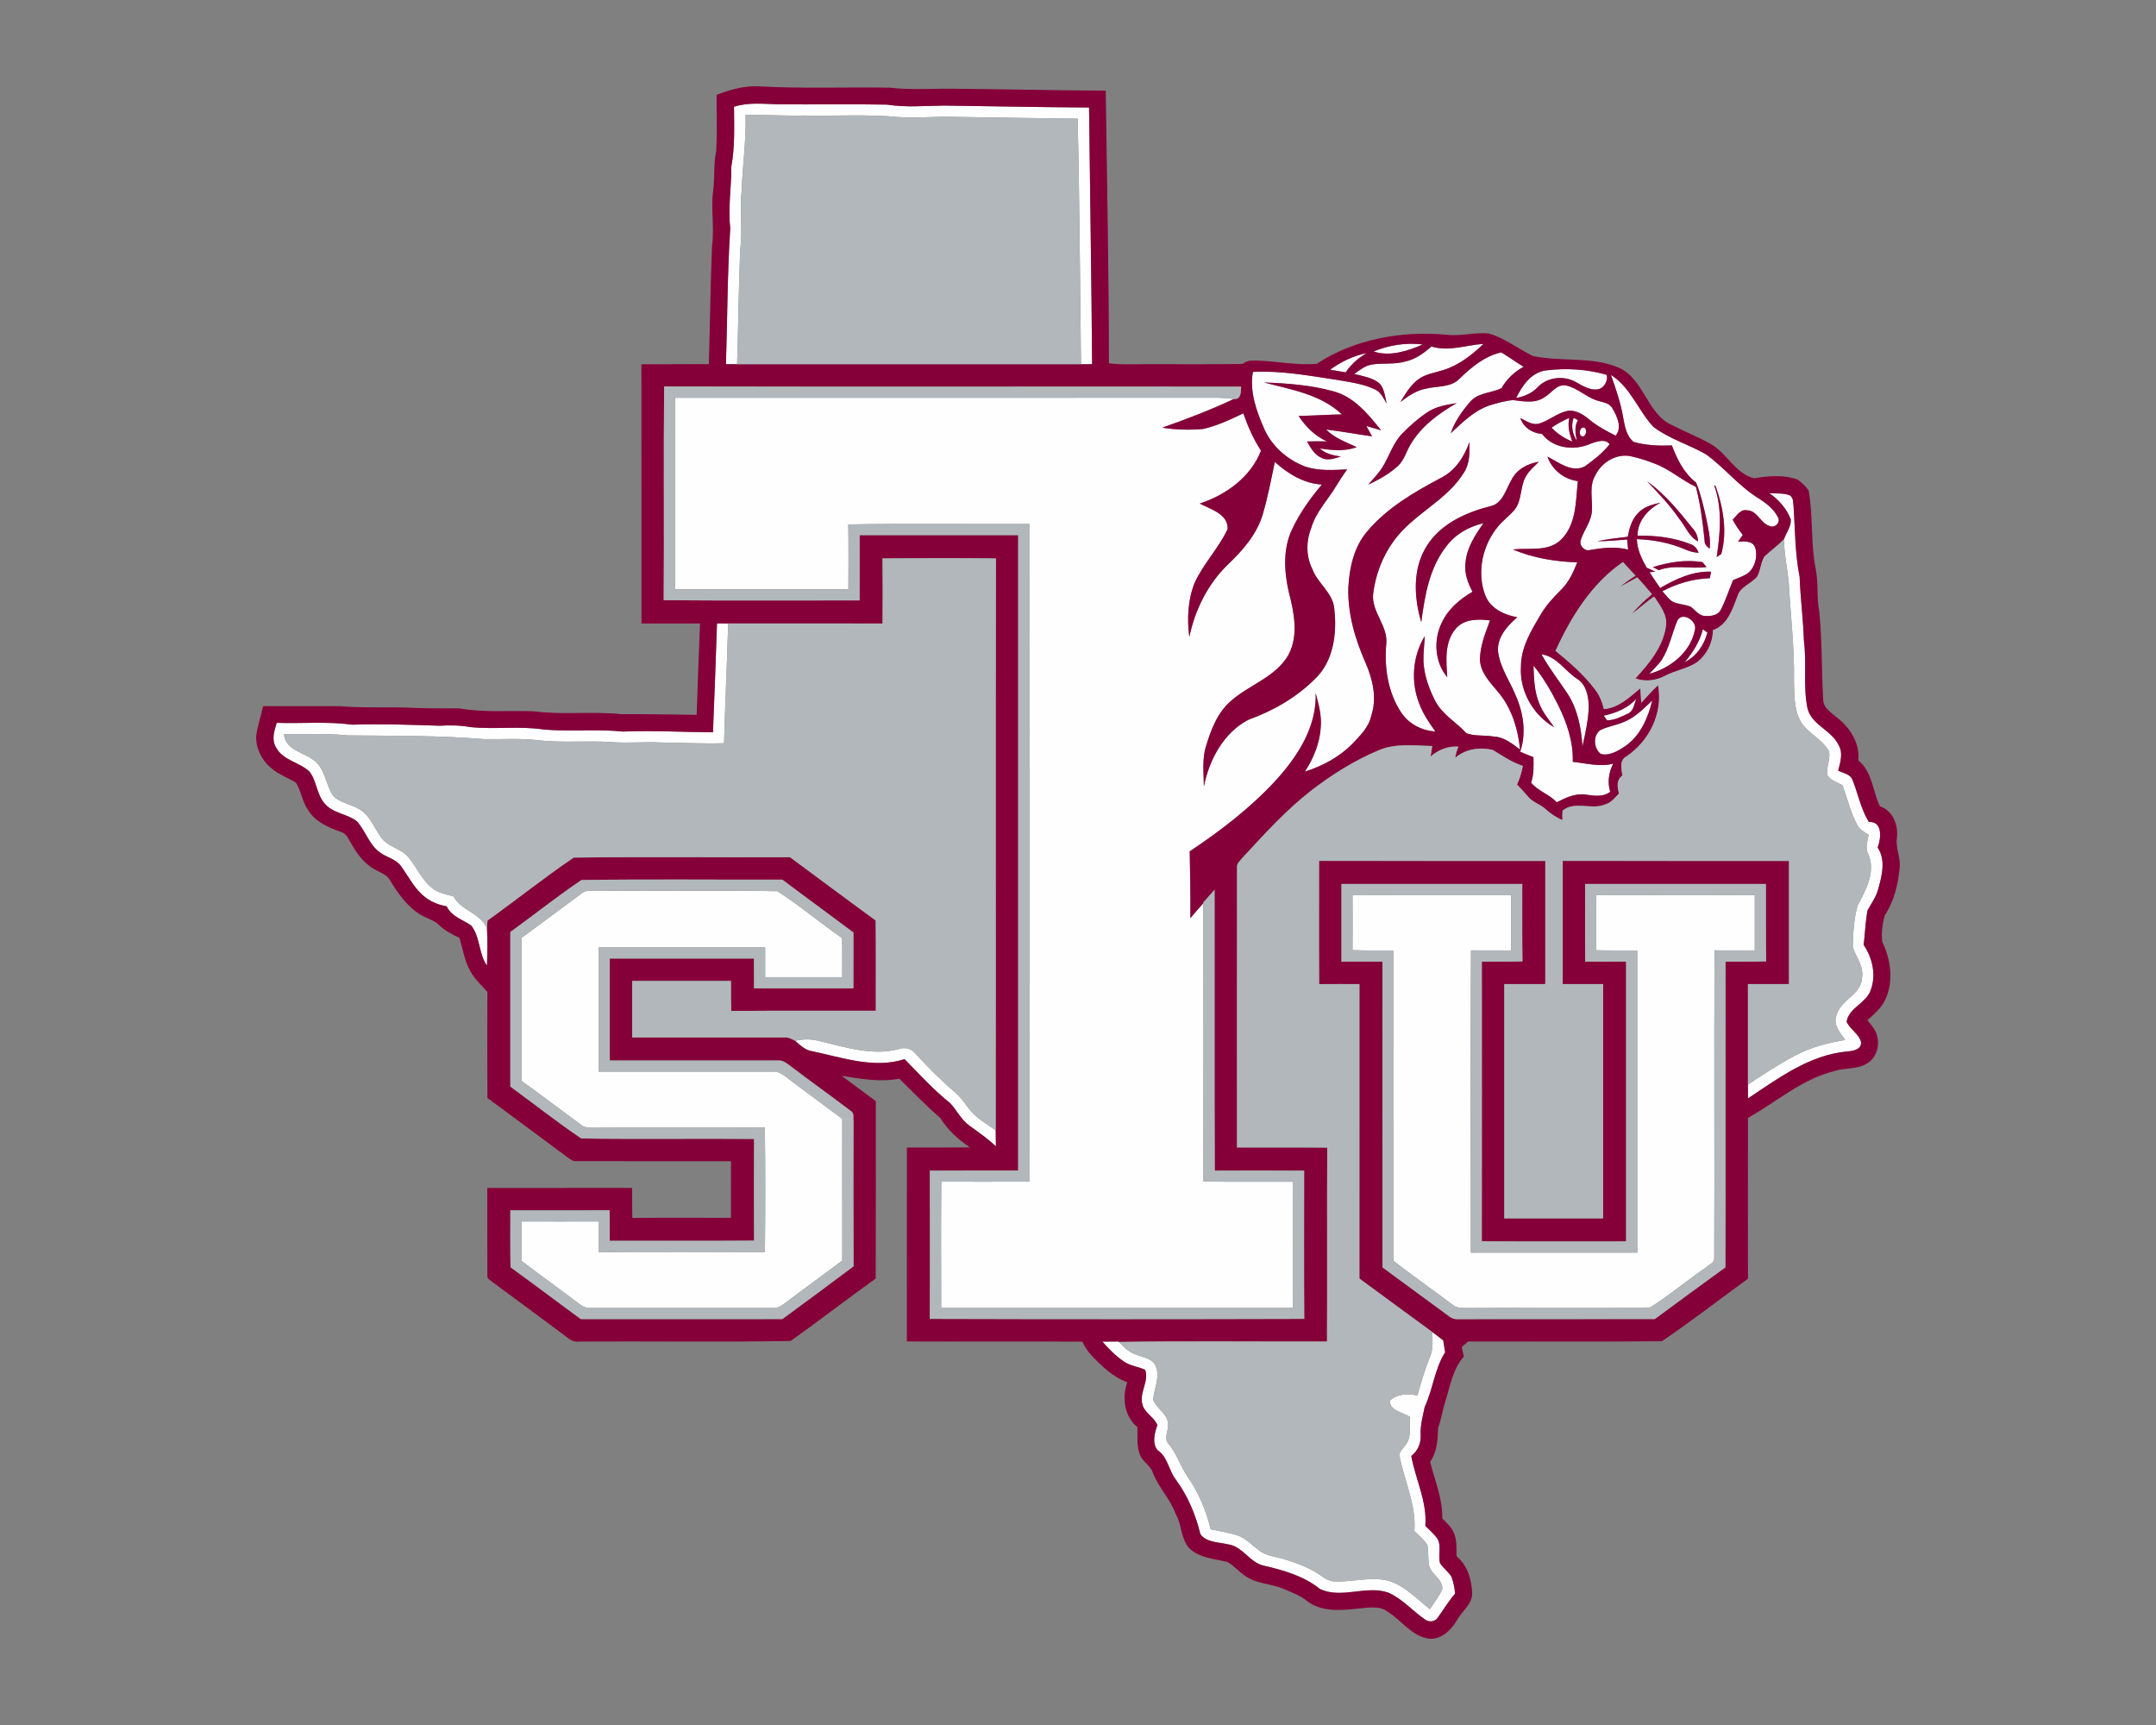 <?xml version="1.0" encoding="UTF-8"?>
<!DOCTYPE svg PUBLIC "-//W3C//DTD SVG 1.1//EN" "http://www.w3.org/Graphics/SVG/1.1/DTD/svg11.dtd">
<!-- Creator: CorelDRAW -->
<svg xmlns="http://www.w3.org/2000/svg" xml:space="preserve" width="2000px" height="1600px" version="1.1" style="shape-rendering:geometricPrecision; text-rendering:geometricPrecision; image-rendering:optimizeQuality; fill-rule:evenodd; clip-rule:evenodd"
viewBox="0 0 2000 1600"
 xmlns:xlink="http://www.w3.org/1999/xlink">
 <rect x="0" y="0" width="2000" height="1600" fill="#808080" stroke="none"/>
 <defs>
  <style type="text/css">
   <![CDATA[
    .fil1 {fill:#850038;fill-rule:nonzero}
    .fil2 {fill:#B1B7BA;fill-rule:nonzero}
    .fil0 {fill:#FEFEFE;fill-rule:nonzero}
   ]]>
  </style>
 </defs>
 <g id="Capa_x0020_1">
  <g id="Texas_x0020_Southern_x0020_Tigers.cdr">
   <path class="fil0" d="M680.91 99.05c13.03,-4.29 26.87,-2.72 40.34,-2.32 33.88,0.36 67.79,-0.35 101.65,0.32 17.55,2.79 35.34,1.06 53,0.87 44.8,0.63 89.56,1.53 134.36,1.8 0.94,79.37 2.23,158.71 2.83,238.1 -3.43,0 -6.87,0 -10.31,0 -0.96,-75.9 -1.31,-151.83 -3.11,-227.74 -40.52,-0.51 -81.05,-1.06 -121.58,-1.78 -14.55,0 -29.08,1.3 -43.63,0.35 -29.09,-2.81 -58.36,-0.99 -87.54,-1.48 -18.45,0.35 -36.85,-0.78 -55.28,-0.5 0.64,23.57 -2.82,46.93 -3.67,70.46 -2.1,17.78 1.08,35.7 -1.22,53.51 -1.64,35.7 -1.8,71.46 -2.98,107.18 -3.46,0 -6.92,-0.02 -10.35,-0.02 1.36,-41.95 1.27,-83.98 3.99,-125.84 -2.17,-19.28 1.15,-38.43 1.03,-57.69 3.37,-18.22 2.56,-36.79 2.47,-55.22zm647.81 1136.48c3.36,2.52 6.73,5.05 10.05,7.66 0.56,3.67 1.18,7.34 1.8,11.05 -9.85,15.52 -11.3,34.44 -18.98,50.81 -1.73,8.58 -4.18,17.02 -3.72,25.9 0.42,7.62 -2.6,14.86 -8.69,19.54 3.92,21.68 14.81,42.28 13.01,64.77 3.83,3.87 8.02,7.47 11.23,11.92 3.97,6.99 0.37,15.34 2.45,22.77 2.99,4.54 7.56,7.79 10.51,12.4 1.92,5.03 2.98,10.45 3.42,15.85 -6.07,6.92 -10.73,14.81 -16.08,22.24 -2.47,3.73 -7.8,4.42 -11.39,2 -11.79,-7.98 -21.27,-19.44 -34.53,-25.23 -20.6,-7.1 -43.23,6.11 -63.36,-3.35 -14.86,-12.08 -33.86,-17.46 -52.24,-21.68 -13.2,-2.97 -19.59,-18.17 -33.4,-19.81 -8.51,-2.05 -19.7,-1.61 -25.28,-9.36 -4.36,-18.16 -11.79,-35.73 -22.9,-50.79 -6.6,-8.65 -7.41,-21.04 -17,-27.31 -5.15,-6.62 -2.43,-15.89 0,-23.14 -3.32,-8.05 -13.45,-11.97 -14.3,-21.19 -1.62,-10.24 6.57,-19.91 2.97,-29.99 -6.27,-2.99 -13.54,-3.62 -19.4,-7.49 -7.72,-5.12 -14.18,-11.84 -20.29,-18.71 4.96,-0.11 9.94,-0.14 14.92,-0.11l0.44 0.41c4.59,4.68 9.29,9.78 15.82,11.7 6.55,2.83 15.87,3.52 18.59,11.37 3.83,10.17 -1.96,20.43 -2.61,30.63 3.12,8.37 13.98,13.19 13.89,23.04 0.21,5.97 -4.47,12.96 0.51,17.97 7.68,9.11 10.81,20.89 17.67,30.53 10.1,14.63 17.13,31.26 21.26,48.51 8.12,1.82 16.38,3.04 24.34,5.51 7.97,2.52 13.65,9 20.2,13.86 7.45,5.93 17.41,6.14 26.11,9.14 10.93,3.6 21.96,7.66 31.41,14.39 3.86,2.58 7.89,5.47 12.76,5.44 17,1 34.27,-5.12 51.06,-0.23 14.77,4.8 25.54,16.66 37.44,26.04 3.99,-6.09 8.63,-11.88 11.51,-18.59 0.76,-9.75 -11.47,-14 -12.46,-23.32 -0.78,-5.81 -0.3,-11.69 -1.27,-17.46 -3.13,-5.14 -7.95,-8.92 -12.15,-13.14 1.8,-23.97 -9,-46.02 -13.7,-68.97 -1.06,-4.24 3.07,-7.12 5.03,-10.33 6.43,-7.22 3.87,-17.69 4.73,-26.48 -6.28,-4.29 -19.45,-5.72 -18.64,-15.29 6.34,-6.04 16.95,-6.76 25.35,-4.54 3.39,-12.34 7.12,-24.59 11.9,-36.47 3,-7.13 2.07,-14.97 2.01,-22.47zm-591.11 -270.11c7.21,-1.71 14.74,-1.89 21.93,0.05 24.4,5.65 49.94,14.37 75.01,7.36 5.26,-1.74 10.98,-0.1 14.48,4.22 11.81,12.84 24.11,25.32 37.46,36.62 7.47,6.39 11.65,15.73 19.28,21.98 5.68,4.66 11.88,8.58 17.9,12.78 0.05,4.94 0.09,9.9 0.19,14.88 -7.5,-7.13 -15.99,-12.99 -24.34,-19.05 -7.79,-5.42 -11.83,-14.35 -18.17,-21.13 -15.36,-12.16 -28.51,-26.87 -42.26,-40.76 -28.39,9.21 -57.75,-1.52 -85.68,-7.33 -6.42,-0.81 -11.12,-5.68 -15.8,-9.62zm517.04 -135.04c49.04,-0.26 98.08,-0.07 147.09,-0.12 0.05,17.09 0.02,34.18 0.02,51.27 -12.41,0.07 -24.82,0.07 -37.2,-0.04 -0.56,93.43 -0.3,186.92 -0.12,280.35 51.46,-0.04 102.92,0 154.38,-0.02 0.02,-93.41 0,-186.83 0,-280.22 -12.69,-0.09 -25.4,0.14 -38.08,-0.21 0.02,-17.02 0.04,-34.04 -0.03,-51.06 49.04,-0.16 98.05,-0.05 147.09,-0.05 0,17.09 0.02,34.19 -0.02,51.28 -12.41,0.02 -24.82,0.04 -37.23,-0.05 -0.65,95.17 0.09,190.38 -0.35,285.54 0.14,4.25 -4.61,5.77 -7.22,8.22 -17.66,12.08 -34.13,25.99 -52.19,37.43 -56.03,1.11 -112.19,0 -168.26,0.53 -5.17,-0.14 -10.98,0.65 -15.13,-3.11 -18.13,-13.66 -36.75,-26.69 -54.71,-40.53 0.23,-95.99 0.04,-192.01 0.07,-288.01 -12.71,-0.09 -25.42,0.25 -38.13,-0.3 0.16,-16.98 0.12,-33.95 0.02,-50.9zm-714.83 -1.9c3.69,-3.11 8.79,-2.07 13.24,-2.35 56.03,0.49 112.12,-0.48 168.1,0.46 20.71,13.36 39.7,29.43 59.99,43.5 0.28,12.09 0.16,24.18 0.14,36.26 -23.82,0.02 -47.65,0.05 -71.48,0 0,-9.22 0,-18.43 -0.02,-27.65 -51.5,0 -103.01,0 -154.51,0 -0.03,38.45 0,76.87 0,115.3 53.81,0.04 107.64,0.04 161.47,-0.02 4.94,-0.6 9.02,2.42 12.76,5.23 17.14,13.03 34.6,25.63 51.83,38.57 -0.05,43.82 0,87.64 -0.03,131.47 -17.57,13.17 -35.4,26.01 -52.91,39.3 -3.39,2.54 -7.1,5.16 -11.58,4.61 -56.18,-0.02 -112.34,-0.04 -168.53,0.02 -4.48,0.44 -8.42,-1.61 -11.76,-4.36 -17.46,-13.35 -35.46,-26.03 -52.87,-39.48 0.18,-12.13 0.02,-24.27 0.21,-36.4 23.78,0.09 47.56,0.07 71.34,0 0,9.48 0.02,18.98 0.37,28.49 51.32,-0.35 102.66,-0.28 153.98,-0.05 0.37,-38.54 0.51,-77.13 -0.07,-115.67 -53,0.53 -105.98,-0.05 -158.99,0.32 -4.15,0.05 -8.55,-0.09 -11.83,-3 -18.29,-13.42 -36.35,-27.17 -54.78,-40.43 -0.16,-44.24 -0.23,-88.5 0.02,-132.74 18.69,-13.72 37.25,-27.61 55.91,-41.38zm966.03 -158.64c10.68,-4.03 18.73,-12.47 26.9,-20.11 -3.99,16.03 -10.94,32.48 -24.96,42.23 -6.55,4.43 -14.65,9.39 -22.81,7.38 -6.62,-5.26 -7.52,-16.65 -0.64,-22.05 6.8,-3.43 14.5,-4.47 21.51,-7.45zm-18.19 -6.06c11.32,-2.4 22.35,-6.83 30.23,-15.64 -1.91,4.8 -2.35,11.32 -7.68,13.75 -6.13,2.79 -12.64,6.32 -19.46,6.22 -0.79,-1.08 -2.33,-3.25 -3.09,-4.33zm-57.71 -56.9c14.69,2.14 21.96,15.93 33.65,23.15 8.03,5.45 9.94,16.01 10.22,25.03 -0.33,12.66 -3.14,25.07 -5.88,37.39 -1.04,-16.89 -4.32,-34.21 -13.57,-48.67 -8.12,-12.32 -17.32,-23.94 -24.42,-36.9zm149.69 -23.23c1.06,0.76 3.18,2.28 4.24,3.07 -3.02,11.6 -10.21,22.05 -21.1,27.51 7.54,-8.99 14.02,-19.05 16.86,-30.58zm-918.26 95.6c1.47,-33.65 2.56,-67.32 3.73,-101 3.44,0 6.9,0.03 10.36,0.03 -0.97,37.04 -2.86,74.06 -3.78,111.1 -19.61,0.55 -39.21,-0.44 -58.82,-0.69 -14.99,-0.79 -29.98,0.78 -44.95,-0.33 -23.21,-1.66 -46.53,0.97 -69.66,-1.89 -16.33,-1.82 -32.77,-0.62 -49.15,-0.92 -42.14,-3.46 -84.53,-2.98 -126.81,-3.44 -19.56,-2.07 -39.24,-1.01 -58.86,-1.13 1.1,13.94 16.44,16.47 25.97,23 12.06,7.27 12.31,22.9 19.33,33.77 5.81,6.69 15.31,7.72 22.78,11.87 11.01,5.1 15.04,17.35 21.66,26.6 5.93,9.27 18.39,10.4 25.37,18.54 7.85,9.25 12.51,21.13 22.15,28.84 5.62,4.68 13.03,5.97 19.9,7.77 7.24,13.38 25.14,15.4 31.16,29.84 0.69,11.47 0.35,23.02 -0.04,34.51 -7.8,-11.26 -6.14,-26.5 -14.58,-37.25 -7.94,-5.56 -18.31,-8.33 -22.79,-17.83 -7.22,-1.31 -14.28,-3.95 -20.07,-8.58 -9.75,-7.5 -15.15,-18.82 -22.21,-28.58 -4.63,-6.71 -13.28,-8.09 -19.53,-12.75 -10.24,-7.2 -13.38,-20.23 -21.66,-29.11 -9.09,-6.94 -22.26,-7.22 -29.82,-16.45 -7.41,-8.46 -7.16,-20.87 -14.05,-29.54 -9.37,-8.88 -24.84,-10.24 -31.07,-22.63 -4.27,-7.06 -1.43,-15.31 0.78,-22.53 23.42,0.76 46.96,-1.46 70.24,1.7 26.89,-0.94 53.85,0.12 80.72,0.97 9.35,-0.51 18.76,-0.53 27.98,1.18 22.93,2.51 46.16,-1.18 69.01,2.37 24.47,2.03 49.13,-0.57 73.6,1.87 27.7,-1.2 55.4,0.53 83.11,0.69zm894.46 -103.33c4.22,-9.04 18.08,-0.55 16.58,7.66 -3.74,21.04 -22.63,36.14 -42.49,41.43 3.81,-4.25 8.08,-8.1 11.44,-12.74 7.02,-11.14 9.55,-24.28 14.47,-36.35zm85.36 -118.53c6.16,0.53 12.59,-0.23 18.54,1.82 4.25,1.9 3.44,7.11 4.09,10.87 1.43,21.7 1.29,43.59 5.58,65 0.74,19.97 3.37,39.76 4.01,59.73 2.7,20.53 -0.92,41.52 3.23,61.91 3.6,15.64 21.93,20.2 28.67,33.9 4.66,7.43 1.98,16.4 -0.18,24.18 4.77,2.37 11.57,3.18 13.49,8.97 5.07,12.85 7.63,26.73 14.99,38.63 13.1,-0.76 11.37,15.41 8.17,23.69 7.91,11.92 3.85,26.64 0.3,39.33 -1.96,7.05 -6.49,12.94 -9.83,19.35 -1.78,10.47 -2.19,21.13 -3.41,31.67 8.18,12.2 11.88,28.32 6.34,42.32 -4.31,11.9 -19.98,15.87 -22.21,28.83 3.23,7.27 11.48,11.23 13.49,19.17 0.25,6.99 -7.91,8.16 -13.17,8.53 -34.83,3.26 -63.64,24.82 -91.82,43.55 -0.02,-4.27 -0.02,-8.53 -0.02,-12.78 14.32,-9.62 28.78,-19.1 44.07,-27.15 14.35,-7.56 30.22,-11.69 46.16,-14.32 -4.8,-6.71 -11.74,-14.6 -7.94,-23.41 4.06,-14.21 23.37,-18.87 23.57,-34.71 1.6,-10.43 -5.62,-18.76 -8.62,-28.03 0.37,-12.87 0.92,-26.13 4.47,-38.52 7.68,-14.32 17.14,-31.48 9.87,-47.81 -2.93,-5.72 -0.73,-11.95 0.37,-17.78 -3.89,-2.56 -8.44,-4.75 -10.51,-9.18 -6.3,-11.56 -9.25,-24.52 -13.73,-36.84 -4.82,-2.7 -10.86,-4.33 -14,-9.18 -1.41,-7.35 2.95,-14.71 1.55,-22 -6.14,-12.02 -20.51,-16.95 -26.85,-28.88 -5.77,-11.16 -5.33,-24.17 -5.72,-36.37 0.6,-30.91 -3.21,-61.65 -4.91,-92.47 -1.34,-13.15 -4.32,-26.13 -4.29,-39.39 2.07,-6.02 6.69,-11.54 6.29,-18.2 -3.87,-9.99 -11.23,-18.45 -20.04,-24.43zm-174.07 -60.34c5.14,-2.99 5.67,7.43 0.92,7.8 -3.51,-0.58 -3.09,-5.91 -0.92,-7.8zm-27.82 -0.36c5.12,-3.65 10.7,-6.53 16.42,-9.07 -1.75,7.5 0.19,14.9 2.77,21.93 -7.24,-2.92 -13.81,-7.21 -19.19,-12.86zm20.46 -9.16c0.99,0.55 2.98,1.61 3.99,2.14 -3.51,6.05 -2.37,12.83 -0.88,19.29 -4.33,-6.37 -5.72,-14.07 -3.11,-21.43zm34.62 -39.77c18.22,11.4 25.23,33.03 39.42,48.21 14.69,11.05 32.75,16.31 48.62,25.33 17.34,12.45 30.72,29.84 49.08,41.01 6.99,4.54 14.1,9.82 17.81,17.53 2.77,4.7 -2.84,10.24 -7.52,8.11 -8.7,-2.42 -11.4,-14.3 -20.99,-14.64 -6.34,-1.3 -9.73,4.96 -13.45,8.76 2.56,5.03 5.86,9.62 9.32,14.07 -1.45,2.1 -2.9,4.22 -4.36,6.32 5.54,-0.34 13.22,-1.13 15.78,5.19 2.6,8.26 0.21,18.06 -6.39,23.8 -4.24,3.05 -9.32,4.59 -14.05,6.65 -3.78,9.08 -6.78,18.52 -11.25,27.3 -2.63,5.42 -9.55,6.35 -14.9,5.91 -5.91,-0.21 -8.97,-5.86 -13.5,-8.72 -5.19,-1.96 -10.88,-2.05 -15.96,-4.29 -4.15,-2.35 -6.8,-6.53 -9.96,-9.92 13.61,-7.15 28.62,-11.6 44.03,-12.08 0.28,-1.52 0.83,-4.57 1.11,-6.07 -16.93,-0.57 -32.87,6.78 -47.15,15.18 -3.43,-4.82 -6.76,-9.74 -9.92,-14.69l5.4 -0.4c-2.58,-1.4 -5.26,-2.58 -7.93,-3.69 -4.73,-8.16 -8.91,-16.93 -9.23,-26.54 15.41,0.48 30.82,3.45 45,9.57 3.92,1.77 8.1,2.86 12.41,3.07 -1.55,-3.63 -3.85,-6.97 -7.82,-8.1 -15.5,-6.09 -32.38,-8.1 -48.97,-7.7 0.05,-13.91 9.85,-24.71 21.57,-30.75 -7.93,1.71 -16.45,4.01 -21.82,10.59 -5.33,5.79 -7.33,13.6 -8.83,21.1 -9.46,1.08 -18.92,2.24 -28.26,4.11 9.27,0.14 18.5,-0.9 27.73,-1.57 0.27,3.11 0.6,6.25 0.92,9.38 -11.47,-3.02 -23.25,-1.72 -34.74,0.24 -5.44,1.96 -11.28,-4.2 -9.06,-9.53 3.02,-9.36 10.15,-17.44 10.22,-27.68 0.55,-10.72 -2.77,-22.35 3.27,-32.13 5.79,-12.15 20.3,-20.78 33.77,-17.27 7.17,1.52 14.14,3.89 20.99,6.53 13.93,5.12 25.07,15.38 38.42,21.65 4.32,16.31 6.32,33.1 8.08,49.87 -0.14,3.32 2.14,5.65 4.7,7.43 1.11,-9.81 -1.5,-19.4 -3.39,-28.93 -2.42,-10.98 -5,-21.95 -9.22,-32.4 -11.05,-8.31 -17.67,-21.68 -22.45,-34.42 -11.83,0.51 -23.89,0 -35.36,-3.18 -6.75,-5.21 -8.3,-14.44 -9.77,-22.35 -2.22,-13.7 -6.86,-26.8 -11.4,-39.86zm33.63 98.72l0 0c10.33,11.05 20.97,21.87 29.5,34.44 5.9,7.03 9.13,16.72 17.62,21.22 -0.14,-4.29 -1.59,-8.28 -4.47,-11.44 -12.8,-15.99 -25.86,-32.27 -42.65,-44.22zm62.02 3.37l0 0c7.84,21.56 5.77,44.65 2.42,66.82 1.06,-0.69 3.21,-2.08 4.27,-2.79 5.72,-20.69 1.91,-42.86 -5.17,-62.78 -0.37,-0.3 -1.13,-0.95 -1.52,-1.25zm-56.72 76.21l0 0c1.78,0.94 3.6,1.89 5.45,2.81 14.34,-5.54 29.61,-0.85 44.31,-2.93 -0.97,-1.15 -2.91,-3.41 -3.88,-4.57 -15.36,-2.44 -31.16,-0.02 -45.88,4.69zm-126.85 -156.89c5.56,-11.49 13.84,-23.62 27.49,-25.6 18.73,-2.31 38.29,-1.23 56.44,4.12 1.55,4.62 -1.82,11.24 -6.57,13.04 -7.8,2.19 -15.02,-2.52 -21.57,-6.07 -11.09,-6.66 -26.75,-5.07 -35.77,4.41 -5.28,5.72 -12.5,8.69 -20.02,10.1zm-172.6 -26.25c10.17,-7.4 21.68,-12.98 34.07,-15.45 -7.84,4.4 -14.62,10.44 -19.65,17.92 -4.8,-0.88 -9.62,-1.69 -14.42,-2.47zm93.97 -21.54c16.03,5.05 32.22,-1.41 48.34,-2.4 -10.77,10.24 -22.83,19.83 -37.25,24.24 -7.93,2.58 -16.67,3.64 -23.5,8.81 -7.08,5.47 -11.76,13.29 -16.31,20.85 7.15,-5.46 14.79,-10.91 23.88,-12.41 10.33,-2.63 22.94,-0.8 30.97,-9.25 11,-10.67 23.25,-20.89 38.61,-24.38 7.06,4.23 13.73,9.09 20.78,13.34 -8.58,4.7 -15.68,11.46 -20.55,19.95 -9.34,4.43 -21.49,4.01 -28.87,12.36 -7.5,8.74 -14.47,18.34 -18.18,29.34 10.8,-9.9 21.5,-20.85 35.7,-25.7 7.2,-2.26 14.61,-4.36 22.15,-5.02 9.78,1.22 20.92,3.41 29.52,-2.96 6.27,-3.73 11.19,-12.11 19.47,-10.63 10.79,2.19 18.75,10.89 29.22,14.05 5.01,1.7 11.35,2.05 14.07,7.4 4.27,7.43 9.04,17.39 2.93,25.12 -8.67,-4.29 -17.3,-8.9 -24.75,-15.16 -5.9,-4.86 -13.35,-9.54 -21.33,-7.51 -9.16,2.46 -16.52,9.08 -25.61,11.69 -6.2,1.18 -11.6,-2.79 -16.81,-5.4 3.04,8.91 10.95,14.07 20.09,14.76 10.68,13.91 30.65,15.83 45.8,8.79 5.17,-1.73 13.06,-4.61 16.96,0.81 -6.41,8.07 -14.65,14.55 -23,20.48 -12.2,6.32 -24.12,-3.76 -34.66,-8.99 4.26,12.29 15.33,20.98 28.18,22.71 -2.05,18.64 -1.2,40.11 -15.61,54.35 -11.93,11.51 -29.83,7.35 -44.73,8.99 18.73,7.98 39.49,11.37 59.77,11.99 -3.56,9.18 -7.82,18.34 -14.88,25.38 -6.99,6.89 -13.73,14.14 -18.75,22.6 -8.84,14.92 -18.59,30.58 -18.57,48.55 -1.57,22.74 11.28,45.12 30.84,56.44 -5.08,-7.26 -10.98,-14.11 -14.05,-22.56 -4.5,-10.97 -4.77,-22.99 -5.17,-34.66 9.04,11 16.24,23.39 22.61,36.09 8.21,16.47 14.46,34.53 13.81,53.19 12.41,1.36 25.12,4.87 37.53,1.73 -4.15,8.05 -5.47,17.25 -2.81,26 -6.6,5.32 -15.09,3.66 -22.79,2.67 -9.55,-1.38 -18.55,2.89 -26.8,7.13 -6.83,-7.57 -17.35,-10.22 -23.78,-18.29 2.76,-7.59 2.33,-15.71 2.19,-23.64 -4.18,-1.5 -8.28,-3.16 -12.3,-4.99 5.77,-16.97 3.1,-35.63 -3.99,-51.78 -5.58,-13.7 -14.71,-26.27 -16.56,-41.24 -0.99,-13.19 8.58,-23.68 17.86,-31.69 -12.02,-2.12 -24.85,-8.07 -29.62,-20.11 -8.26,-21.34 -2.72,-46.66 11.72,-64.05 4.82,-5.95 11.3,-10.31 16.03,-16.36 6.13,-8.69 4.54,-20.2 9.45,-29.43 2.96,-5.67 8.01,-9.75 12.41,-14.25 -10.38,1.64 -20.66,7.06 -25.39,16.81 -5.38,8.98 -8.12,22.29 -20.09,24.5 -22.28,5.72 -45.21,16.1 -58.06,36.1 -13.77,21.03 -12.43,48.18 -5.53,71.38 3.23,-24.4 7.47,-50.12 23.02,-70.09 8.3,-11.37 21.1,-18.62 34.69,-21.75 -7.64,10.88 -15.34,22.58 -16.63,36.16 -1.39,9.64 2.03,19.1 6.46,27.47 -11.68,6.72 -22.42,15.85 -28.28,28.21 -8.12,16.08 -6.95,37 4.89,51.02 -1.09,-15.17 -2.77,-32.66 7.89,-45.07 7.86,-9.13 20.8,-9.02 31.76,-7.59 -4.27,11.44 -8.98,23.09 -9.35,35.48 -0.06,11.88 8.47,20.96 15.62,29.48 13.42,15.01 19.65,35.1 21.59,54.84 -7.22,-5.44 -14.83,-11.71 -24.31,-12.08 -8.35,-1.53 -17.51,-0.12 -25.42,-3.07 -9.53,-10.45 -22.88,-17.57 -29.32,-30.63 -5.6,-11.26 -9.98,-23.41 -10.56,-36.07 -0.25,-7.82 0.88,-15.57 1.18,-23.37 -11.33,18.57 -13.13,42.39 -5.08,62.58 3.39,9.41 9.18,17.69 14.9,25.81 -12.75,-0.72 -24.98,-7.2 -31.97,-18.02 -11.99,-18.43 -15.49,-41.4 -13.56,-63.01 1.87,-16.7 -13.54,-29.43 -12.22,-46.11 2.07,-17.64 8.51,-34.94 19,-49.33 17.9,-25.14 49.11,-37.16 65.37,-63.78 5.47,-8.32 5.19,-18.63 4.98,-28.18 -4.66,13.44 -12.85,26.2 -25.81,32.93 -25.25,13.4 -50.81,28.1 -69.35,50.4 -11.95,14.09 -16.03,32.96 -17.12,50.97 -0.85,24.38 6.16,48.28 15.92,70.38 6.71,15.31 10.81,32.86 5.32,49.21 -2.23,10.66 -10.35,18.37 -17.5,26 -12.11,12.29 -27.7,20.62 -44.06,25.79 7.85,-12.07 13.57,-25.74 14.63,-40.23 1.24,-11.07 -1.82,-21.93 -4.62,-32.54 1.09,31.43 -17.02,59.14 -37.45,81.39 -23.35,25.26 -50.86,46.32 -79.39,65.35 0.3,20.66 0.83,41.3 0.57,61.99 3.9,-4.63 7.78,-9.29 11.88,-13.74 0.51,85.98 0.12,171.97 0.21,257.98 27.61,0.44 55.24,0.07 82.87,0.18 0.37,39.01 0.12,78.03 0.12,117.04 -108.73,0.04 -217.48,0.02 -326.21,0.02 -0.07,-39.03 -0.28,-78.05 0.09,-117.08 27.22,0 54.46,0.09 81.67,-0.02 0.03,-203.34 0.07,-406.66 -0.02,-610 -55.98,0.21 -111.96,-0.58 -167.91,0.39 0.3,20.04 0.18,40.11 0.09,60.15 -53.58,-0.06 -107.18,0.03 -160.76,-0.04 -0.05,-59.19 -0.07,-118.37 0,-177.56 167.75,-0.09 335.52,0.1 503.3,-0.09 5.07,0.14 10.12,0.72 15.2,1.15 -21.71,10.09 -43.99,18.8 -66.59,26.62 12.41,2.08 25.14,2.26 37.67,1.27 13.14,-2.91 25.44,-8.74 37.54,-14.53 4.18,12.09 9.37,23.87 16.38,34.6 -9.5,24.54 -32.47,41.1 -56.83,49.08 10.01,5.23 26.71,9.82 25.85,23.73 -8.3,17.72 -22.48,32.06 -30.62,49.89 -6.3,15.83 -7.09,33.42 -4.89,50.17 5.23,-25.19 17.11,-49.08 35.63,-67.12 13.75,-12.99 26.73,-27.82 32.38,-46.25 4.75,-16.12 7.89,-32.63 11.31,-49.08 12.08,11 26.96,20.07 43.68,21.01 -10.77,12.74 -20.67,26.44 -27.7,41.64 -8.49,17.85 -7.38,38.68 -3.14,57.52 4.87,18.98 9.55,40.53 -0.2,58.79 -11.65,20.53 -35.73,27.47 -52.73,42.26 -12.89,10.72 -19.08,26.98 -23.78,42.58 -3.76,12.06 -2.01,24.81 -1.96,37.2 4.96,-24.66 18.36,-49.96 41.42,-61.84 22.79,-8.28 44.4,-20.55 61.59,-37.8 17.39,-16.31 20.55,-42.44 18.01,-64.95 -1.18,-14.99 -15.34,-23.48 -20.32,-36.86 -6,-11.9 -5.97,-25.97 -1.08,-38.26 4.45,-15.32 16.09,-26.69 23.89,-40.18 2.95,-4.85 6.14,-9.53 9.39,-14.16 -12.9,0.64 -26.3,1.59 -38.73,-2.57 -16.81,-6.29 -31.32,-19.02 -38.45,-35.65 -7.06,-16.26 -13.51,-34.28 -10.21,-52.2 26.04,-1.38 52.01,3.53 77.7,7.33 12.23,2.2 24.91,3.67 36.19,9.25 5.07,2.63 7.33,8.17 10.2,12.81 -1.71,-6.53 -1.97,-14.21 -7.18,-19.13 -6.55,-5.09 -15.08,-6.34 -22.9,-8.32 5.1,-3.67 10.19,-7.87 16.61,-8.81 10.26,-1.59 20.87,0.16 30.97,-2.82 9.23,-2.07 17.05,-7.72 23.99,-13.88zm-155.32 33.37l0 0c25,6.58 52.84,11 72.24,29.6 -13.38,0.3 -26.73,1.17 -40.11,1.47 6.57,10.01 15.24,18.64 26.29,23.62 -6.16,-0.16 -12.34,-0.14 -18.47,0.05 3.32,5.92 6.94,12.47 13.56,15.24 5.74,2.95 12.11,0.33 17.83,-1.24 -6.99,-1.11 -14.23,-2.47 -19.51,-7.57 11.37,1.8 23.15,2.89 34.22,-1.17 -9.87,-4.66 -20.66,-8.35 -28.43,-16.38 14.25,1.77 28.37,4.34 42.6,6.34 -1.78,-3.23 -3.51,-6.41 -5.29,-9.62 4.57,1.39 9.14,2.73 13.73,4.04 -11.88,-14.92 -25.1,-31.14 -44.36,-36.21 -20.92,-5.79 -42.71,-7.38 -64.3,-8.17zm150.82 28.1l0 0c-8.12,5.55 -15.52,12.13 -22.39,19.14 -8.84,8.86 -12.14,21.34 -18.73,31.67 -3.65,5.83 -8.56,10.7 -13.01,15.91 9.85,-4.66 19.58,-9.98 27.63,-17.43 5.88,-5.47 7.75,-13.63 11.86,-20.3 9.96,-16.65 26.04,-28.46 42.62,-37.94 -9.69,1.54 -19.77,3.23 -27.98,8.95zm-49.17 -56.81c14.32,-5.98 30.3,-8.47 45.73,-6.51 -14.11,6.07 -30.51,11.49 -45.73,6.51z"/>
   <path class="fil1" d="M664.77 87.94c12.2,-4.59 24.93,-8.42 38.15,-7.89 40.66,2.31 81.42,0.62 122.13,1.25 21.47,2.51 43.13,0.48 64.69,1.08 45.33,0.3 90.65,1.57 135.99,1.68 1.16,84.28 2.91,168.58 2.98,252.89 5.95,0.85 11.97,1.01 17.99,0.92 35.29,-0.28 70.58,0.3 105.87,-0.28 2.1,-1.47 4.38,-2.49 6.87,-3.02 20.71,-0.83 41.26,4.82 61.98,2.86 35.36,-23.09 78.97,-30.77 120.6,-26.94 13.06,1.55 26.02,-2.49 39.03,-1.18 14.88,4.25 27.19,14.24 40.96,20.9 26.16,5.56 54.27,0.19 79.39,10.7 24.01,10.48 26.14,43.34 50.19,53.65 11.74,6.07 24.1,10.87 35.61,17.39 14.93,8.61 22.54,27.36 40.02,31.7 13.31,-2.29 27.43,-3.53 40.39,1.22 3.94,2.7 7.36,6.2 10.17,10.05 4.31,24.06 1.73,48.86 6.55,72.87 2.65,12.98 0.72,26.38 3.3,39.39 2.74,26.92 2.03,54.07 3.6,81.07 -0.23,8.45 7.68,12.83 13.26,17.63 11.9,9.29 20.99,23.8 19.37,39.39 13.01,10.52 13.22,28.46 20.05,42.62 11.97,3.88 17.25,17.56 15.75,29.25 -1.5,9.41 3.72,18.27 2.52,27.73 -1.43,15.45 -5.13,31.16 -13.84,44.23 -2.1,7.73 -3.23,16.31 -2.33,24.32 7.65,15.89 10.63,34.87 3.83,51.59 -3.33,8.86 -10.64,15.2 -17.6,21.2 3.73,4.7 8.19,9.41 9.25,15.59 2.26,9.34 -1.53,20.39 -10.27,24.98 -8.99,5.28 -19.86,3.5 -29.5,6.64 -30.1,7.38 -53.69,28.67 -80.22,43.43 -0.09,49.75 -0.04,99.5 -0.02,149.26 -26.71,19.19 -52.66,39.6 -79.9,57.94 -59.88,0.53 -119.77,0.11 -179.65,0.2 -2.01,1.71 -4.01,3.42 -6,5.15 0.65,2.95 1.32,5.9 1.99,8.88 -10.43,11.76 -12.78,27.84 -17.37,42.34 -2.63,7.71 -3.42,15.9 -6.48,23.48 -0.3,10.98 -0.88,22.47 -7.43,31.83 4.34,17.3 11.72,34.28 11.25,52.36 4.13,4.34 8.95,8.42 11.03,14.26 2.68,6.57 2.03,13.83 2.19,20.8 10.27,8.53 14.19,22.07 14.55,34.97 -0.32,10.03 -9.4,15.98 -13.93,24.1 -5.69,10.1 -16.16,20.02 -28.76,17.04 -14.39,-3.41 -23.27,-16.63 -35.29,-24.26 -8.28,-6.57 -19.35,-3.78 -28.94,-3.09 -15.41,1.71 -32.96,3 -46.04,-6.92 -6.6,-5.47 -14.76,-8.28 -22.51,-11.67 -10.91,-4.57 -23.46,-4.38 -33.61,-10.82 -6.53,-3.94 -11.32,-10.22 -17.99,-13.93 -12.25,-2.98 -26.15,-3.57 -35.63,-12.99 -7.64,-8.78 -6.55,-21.47 -12.23,-31.29 -5.03,-14.1 -16.12,-24.78 -21.38,-38.73 -2.12,-6.48 -9,-9.6 -11.6,-15.73 -3.58,-8.3 -2.38,-17.51 -2.59,-26.25 -12.31,-10.03 -14.34,-27.31 -9.5,-41.7 -13.45,-4.91 -23.85,-15.13 -33.51,-25.28 -3.42,-3.64 -5.95,-7.98 -8.17,-12.38 -54.25,-0.35 -108.49,0.02 -162.74,-0.19 0.09,-59.97 0.02,-119.92 0.04,-179.86 19.54,-0.07 39.08,0.09 58.61,-0.09 -11,-7.25 -20.76,-16.1 -27.68,-27.4 -13.3,-11.35 -25.41,-24.15 -38.01,-36.38 -17.74,3.49 -35.84,0.14 -53.44,-2.63 10.54,7.85 21.11,15.66 31.69,23.46 -0.04,54.85 0.14,109.7 -0.09,164.55 -26.55,18.98 -52.31,39.04 -78.91,57.91 -65.5,1.18 -131.17,0.12 -196.72,0.53 -6.11,0.93 -10.42,-3.9 -14.94,-7.08 -21.5,-16.03 -43.07,-31.97 -64.68,-47.86 -1.89,-1.84 -5.49,-3.11 -5,-6.32 -0.16,-27.08 0.02,-54.13 -0.07,-81.21 44.79,-0.02 89.56,0.02 134.35,-0.02 0.03,9.27 -0.02,18.54 0.16,27.81 30.52,-0.27 61.03,-0.04 91.52,-0.11 0.03,-17.49 0.03,-34.99 0.03,-52.47 -47.95,-0.05 -95.93,0.09 -143.88,-0.07 -3.02,0.34 -5.26,-1.96 -7.61,-3.42 -24.75,-18.47 -49.62,-36.81 -74.46,-55.17 -0.18,-32.77 -0.13,-65.57 -0.02,-98.35 -5.42,-6.2 -11.74,-11.78 -15.75,-19.07 -5.4,-9.62 -7.06,-20.65 -10.13,-31.07 -6.73,-3.11 -13.42,-6.55 -18.77,-11.76 -4.94,-4.92 -12.02,-6.3 -17.76,-9.97 -12.23,-7.56 -20.58,-19.65 -27.94,-31.71 -2.79,-5.33 -8.87,-6.92 -13.69,-9.8 -9.76,-5.26 -16.77,-14.33 -22.03,-23.88 -2.68,-4.08 -4.41,-9.68 -9.64,-11.09 -11.54,-4.22 -23.97,-9.23 -30.54,-20.32 -5.58,-7.64 -6.37,-17.65 -11.37,-25.44 -7.68,-4.73 -16.49,-7.66 -23.28,-13.82 -8.62,-7.17 -14.04,-18.34 -13.56,-29.61 1.27,-9.34 4.41,-18.32 6.37,-27.54 23.78,0.02 47.56,-0.05 71.34,0.02 22.99,1.98 46.13,0.39 69.17,1.61 13.89,0.63 27.79,0.26 41.68,0.47 22.86,4.01 46.11,1.86 69.17,2.69 26.76,3.56 53.86,-0.2 80.68,2.63 23.41,-0.16 46.8,0.42 70.21,0.65 0.92,-28.25 1.92,-56.51 3.09,-84.74 -18.1,-0.02 -36.21,0 -54.32,-0.02 -0.04,-80.13 0.07,-160.26 -0.06,-240.39 20.85,-0.18 41.7,0.05 62.55,-0.14 1.08,-36.6 1.47,-73.23 2.97,-109.81 2.36,-16.79 -1.17,-33.67 0.97,-50.47 1.71,-12.31 0.3,-24.83 2.82,-37.06 1.17,-17.46 0.27,-34.99 0.46,-52.47zm868.55 438.12c14.72,-4.71 30.52,-7.13 45.88,-4.69 0.97,1.16 2.91,3.42 3.88,4.57 -14.7,2.08 -29.97,-2.61 -44.31,2.93 -1.85,-0.92 -3.67,-1.87 -5.45,-2.81zm56.72 -76.21c0.39,0.3 1.15,0.95 1.52,1.25 7.08,19.92 10.89,42.09 5.17,62.78 -1.06,0.71 -3.21,2.1 -4.27,2.79 3.35,-22.17 5.42,-45.26 -2.42,-66.82zm-62.02 -3.37c16.79,11.95 29.85,28.23 42.65,44.22 2.88,3.16 4.33,7.15 4.47,11.44 -8.49,-4.5 -11.72,-14.19 -17.62,-21.22 -8.53,-12.57 -19.17,-23.39 -29.5,-34.44zm-204.68 -63.63c8.21,-5.72 18.29,-7.41 27.98,-8.95 -16.58,9.48 -32.66,21.29 -42.62,37.94 -4.11,6.67 -5.98,14.83 -11.86,20.3 -8.05,7.45 -17.78,12.77 -27.63,17.43 4.45,-5.21 9.36,-10.08 13.01,-15.91 6.59,-10.33 9.89,-22.81 18.73,-31.67 6.87,-7.01 14.27,-13.59 22.39,-19.14zm-150.82 -28.1c21.59,0.79 43.38,2.38 64.3,8.17 19.26,5.07 32.48,21.29 44.36,36.21 -4.59,-1.31 -9.16,-2.65 -13.73,-4.04 1.78,3.21 3.51,6.39 5.29,9.62 -14.23,-2 -28.35,-4.57 -42.6,-6.34 7.77,8.03 18.56,11.72 28.43,16.38 -11.07,4.06 -22.85,2.97 -34.22,1.17 5.28,5.1 12.52,6.46 19.51,7.57 -5.72,1.57 -12.09,4.19 -17.83,1.24 -6.62,-2.77 -10.24,-9.32 -13.56,-15.24 6.13,-0.19 12.31,-0.21 18.47,-0.05 -11.05,-4.98 -19.72,-13.61 -26.29,-23.62 13.38,-0.3 26.73,-1.17 40.11,-1.47 -19.4,-18.6 -47.24,-23.02 -72.24,-29.6zm-491.61 -255.7l0 0c0.09,18.43 0.9,37 -2.47,55.22 0.12,19.26 -3.2,38.41 -1.03,57.69 -2.72,41.86 -2.63,83.89 -3.99,125.84 3.43,0 6.89,0.02 10.35,0.02 106.33,-0.02 212.69,0 319.01,0 3.44,0 6.88,0 10.31,0 -0.6,-79.39 -1.89,-158.73 -2.83,-238.1 -44.8,-0.27 -89.56,-1.17 -134.36,-1.8 -17.66,0.19 -35.45,1.92 -53,-0.87 -33.86,-0.67 -67.77,0.04 -101.65,-0.32 -13.47,-0.4 -27.31,-1.97 -40.34,2.32zm593.26 226.99l0 0c15.22,4.98 31.62,-0.44 45.73,-6.51 -15.43,-1.96 -31.41,0.53 -45.73,6.51zm53.67 -4.66l0 0c-6.94,6.16 -14.76,11.81 -23.99,13.88 -10.1,2.98 -20.71,1.23 -30.97,2.82 -6.42,0.94 -11.51,5.14 -16.61,8.81 7.82,1.98 16.35,3.23 22.9,8.32 5.21,4.92 5.47,12.6 7.18,19.13 -2.87,-4.64 -5.13,-10.18 -10.2,-12.81 -11.28,-5.58 -23.96,-7.05 -36.19,-9.25 -25.69,-3.8 -51.66,-8.71 -77.7,-7.33 -3.3,17.92 3.15,35.94 10.21,52.2 7.13,16.63 21.64,29.36 38.45,35.65 12.43,4.16 25.83,3.21 38.73,2.57 -3.25,4.63 -6.44,9.31 -9.39,14.16 -7.8,13.49 -19.44,24.86 -23.89,40.18 -4.89,12.29 -4.92,26.36 1.08,38.26 4.98,13.38 19.14,21.87 20.32,36.86 2.54,22.51 -0.62,48.64 -18.01,64.95 -17.19,17.25 -38.8,29.52 -61.59,37.8 -23.06,11.88 -36.46,37.18 -41.42,61.84 -0.05,-12.39 -1.8,-25.14 1.96,-37.2 4.7,-15.6 10.89,-31.86 23.78,-42.58 17,-14.79 41.08,-21.73 52.73,-42.26 9.75,-18.26 5.07,-39.81 0.2,-58.79 -4.24,-18.84 -5.35,-39.67 3.14,-57.52 7.03,-15.2 16.93,-28.9 27.7,-41.64 -16.72,-0.94 -31.6,-10.01 -43.68,-21.01 -3.42,16.45 -6.56,32.96 -11.31,49.08 -5.65,18.43 -18.63,33.26 -32.38,46.25 -18.52,18.04 -30.4,41.93 -35.63,67.12 -2.2,-16.75 -1.41,-34.34 4.89,-50.17 8.14,-17.83 22.32,-32.17 30.62,-49.89 0.86,-13.91 -15.84,-18.5 -25.85,-23.73 24.36,-7.98 47.33,-24.54 56.83,-49.08 -7.01,-10.73 -12.2,-22.51 -16.38,-34.6 -12.1,5.79 -24.4,11.62 -37.54,14.53 -12.53,0.99 -25.26,0.81 -37.67,-1.27 22.6,-7.82 44.88,-16.53 66.59,-26.62 6.55,0.83 6.5,-6.96 6.53,-11.43 -178.41,-0.17 -356.82,0.23 -535.2,-0.19 -0.67,66.08 0.11,132.19 -0.42,198.29 60.59,0.51 121.21,0.09 181.8,0.21 0.02,-20.18 -0.05,-40.37 0.02,-60.55 49.02,0.05 98.01,-0.02 147.02,0.03 0.02,196.44 0.02,392.86 0,589.3 -27.31,0.1 -54.62,-0.11 -81.93,0.12 0.03,45.83 0.21,91.66 -0.09,137.49 115.79,0.35 231.59,0.32 347.4,0 -0.27,-45.83 -0.13,-91.66 -0.09,-137.47 -27.63,-0.23 -55.28,-0.16 -82.92,-0.04 -0.39,-86.82 -0.02,-173.66 -0.18,-260.5 -3.53,3.97 -7.04,7.98 -10.59,11.93l0 0.69c-4.1,4.45 -7.98,9.11 -11.88,13.74 0.26,-20.69 -0.27,-41.33 -0.57,-61.99 28.53,-19.03 56.04,-40.09 79.39,-65.35 20.43,-22.25 38.54,-49.96 37.45,-81.39 2.8,10.61 5.86,21.47 4.62,32.54 -1.06,14.49 -6.78,28.16 -14.63,40.23 16.36,-5.17 31.95,-13.5 44.06,-25.79 7.15,-7.63 15.27,-15.34 17.5,-26 5.49,-16.35 1.39,-33.9 -5.32,-49.21 -9.76,-22.1 -16.77,-46 -15.92,-70.38 1.09,-18.01 5.17,-36.88 17.12,-50.97 18.54,-22.3 44.1,-37 69.35,-50.4 12.96,-6.73 21.15,-19.49 25.81,-32.93 0.21,9.55 0.49,19.86 -4.98,28.18 -16.26,26.62 -47.47,38.64 -65.37,63.78 -10.49,14.39 -16.93,31.69 -19,49.33 -1.32,16.68 14.09,29.41 12.22,46.11 -1.93,21.61 1.57,44.58 13.56,63.01 6.99,10.82 19.22,17.3 31.97,18.02 -5.72,-8.12 -11.51,-16.4 -14.9,-25.81 -8.05,-20.19 -6.25,-44.01 5.08,-62.58 -0.3,7.8 -1.43,15.55 -1.18,23.37 0.58,12.66 4.96,24.81 10.56,36.07 6.44,13.06 19.79,20.18 29.32,30.63 7.91,2.95 17.07,1.54 25.42,3.07 9.48,0.37 17.09,6.64 24.31,12.08 -1.94,-19.74 -8.17,-39.83 -21.59,-54.84 -7.15,-8.52 -15.68,-17.6 -15.62,-29.48 0.37,-12.39 5.08,-24.04 9.35,-35.48 -10.96,-1.43 -23.9,-1.54 -31.76,7.59 -10.66,12.41 -8.98,29.9 -7.89,45.07 -11.84,-14.02 -13.01,-34.94 -4.89,-51.02 5.86,-12.36 16.6,-21.49 28.28,-28.21 -4.43,-8.37 -7.85,-17.83 -6.46,-27.47 1.29,-13.58 8.99,-25.28 16.63,-36.16 -13.59,3.13 -26.39,10.38 -34.69,21.75 -15.55,19.97 -19.79,45.69 -23.02,70.09 -6.9,-23.2 -8.24,-50.35 5.53,-71.38 12.85,-20 35.78,-30.38 58.06,-36.1 11.97,-2.21 14.71,-15.52 20.09,-24.5 4.73,-9.75 15.01,-15.17 25.39,-16.81 -4.4,4.5 -9.45,8.58 -12.41,14.25 -4.91,9.23 -3.32,20.74 -9.45,29.43 -4.73,6.05 -11.21,10.41 -16.03,16.36 -14.44,17.39 -19.98,42.71 -11.72,64.05 4.77,12.04 17.6,17.99 29.62,20.11 -9.28,8.01 -18.85,18.5 -17.86,31.69 1.85,14.97 10.98,27.54 16.56,41.24 7.09,16.15 9.76,34.81 3.99,51.78 4.02,1.83 8.12,3.49 12.3,4.99 0.14,7.93 0.57,16.05 -2.19,23.64 6.43,8.07 16.95,10.72 23.78,18.29 8.25,-4.24 17.25,-8.51 26.8,-7.13 7.7,0.99 16.19,2.65 22.79,-2.67 -2.66,-8.75 -1.34,-17.95 2.81,-26 -12.41,3.14 -25.12,-0.37 -37.53,-1.73 0.65,-18.66 -5.6,-36.72 -13.81,-53.19 -6.37,-12.7 -13.57,-25.09 -22.61,-36.09 0.4,11.67 0.67,23.69 5.17,34.66 3.07,8.45 8.97,15.3 14.05,22.56 -19.56,-11.32 -32.41,-33.7 -30.84,-56.44 -0.02,-17.97 9.73,-33.63 18.57,-48.55 5.02,-8.46 11.76,-15.71 18.75,-22.6 7.06,-7.04 11.32,-16.2 14.88,-25.38 -20.28,-0.62 -41.04,-4.01 -59.77,-11.99 14.9,-1.64 32.8,2.52 44.73,-8.99 14.41,-14.24 13.56,-35.71 15.61,-54.35 -12.85,-1.73 -23.92,-10.42 -28.18,-22.71 10.54,5.23 22.46,15.31 34.66,8.99 8.35,-5.93 16.59,-12.41 23,-20.48 -3.9,-5.42 -11.79,-2.54 -16.96,-0.81 -15.15,7.04 -35.12,5.12 -45.8,-8.79 -9.14,-0.69 -17.05,-5.85 -20.09,-14.76 5.21,2.61 10.61,6.58 16.81,5.4 9.09,-2.61 16.45,-9.23 25.61,-11.69 7.98,-2.03 15.43,2.65 21.33,7.51 7.45,6.26 16.08,10.87 24.75,15.16 6.11,-7.73 1.34,-17.69 -2.93,-25.12 -2.72,-5.35 -9.06,-5.7 -14.07,-7.4 -10.47,-3.16 -18.43,-11.86 -29.22,-14.05 -8.28,-1.48 -13.2,6.9 -19.47,10.63 -8.6,6.37 -19.74,4.18 -29.52,2.96 -7.54,0.66 -14.95,2.76 -22.15,5.02 -14.2,4.85 -24.9,15.8 -35.7,25.7 3.71,-11 10.68,-20.6 18.18,-29.34 7.38,-8.35 19.53,-7.93 28.87,-12.36 4.87,-8.49 11.97,-15.25 20.55,-19.95 -7.05,-4.25 -13.72,-9.11 -20.78,-13.34 -15.36,3.49 -27.61,13.71 -38.61,24.38 -8.03,8.45 -20.64,6.62 -30.97,9.25 -9.09,1.5 -16.73,6.95 -23.88,12.41 4.55,-7.56 9.23,-15.38 16.31,-20.85 6.83,-5.17 15.57,-6.23 23.5,-8.81 14.42,-4.41 26.48,-14 37.25,-24.24 -16.12,0.99 -32.31,7.45 -48.34,2.4zm-93.97 21.54l0 0c4.8,0.78 9.62,1.59 14.42,2.47 5.03,-7.48 11.81,-13.52 19.65,-17.92 -12.39,2.47 -23.9,8.05 -34.07,15.45zm172.6 26.25l0 0c7.52,-1.41 14.74,-4.38 20.02,-10.1 9.02,-9.48 24.68,-11.07 35.77,-4.41 6.55,3.55 13.77,8.26 21.57,6.07 4.75,-1.8 8.12,-8.42 6.57,-13.04 -18.15,-5.35 -37.71,-6.43 -56.44,-4.12 -13.65,1.98 -21.93,14.11 -27.49,25.6zm87.92 -21.41l0 0c4.54,13.06 9.18,26.16 11.4,39.86 1.47,7.91 3.02,17.14 9.77,22.35 11.47,3.18 23.53,3.69 35.36,3.18 4.78,12.74 11.4,26.11 22.45,34.42 4.22,10.45 6.8,21.42 9.22,32.4 1.89,9.53 4.5,19.12 3.39,28.93 -2.56,-1.78 -4.84,-4.11 -4.7,-7.43 -1.76,-16.77 -3.76,-33.56 -8.08,-49.87 -13.35,-6.27 -24.49,-16.53 -38.42,-21.65 -6.85,-2.64 -13.82,-5.01 -20.99,-6.53 -13.47,-3.51 -27.98,5.12 -33.77,17.27 -6.04,9.78 -2.72,21.41 -3.27,32.13 -0.07,10.24 -7.2,18.32 -10.22,27.68 -2.22,5.33 3.62,11.49 9.06,9.53 11.49,-1.96 23.27,-3.26 34.74,-0.24 -0.32,-3.13 -0.65,-6.27 -0.92,-9.38 -9.23,0.67 -18.46,1.71 -27.73,1.57 9.34,-1.87 18.8,-3.03 28.26,-4.11 1.5,-7.5 3.5,-15.31 8.83,-21.1 5.37,-6.58 13.89,-8.88 21.82,-10.59 -11.72,6.04 -21.52,16.84 -21.57,30.75 16.59,-0.4 33.47,1.61 48.97,7.7 3.97,1.13 6.27,4.47 7.82,8.1 -4.31,-0.21 -8.49,-1.3 -12.41,-3.07 -14.18,-6.12 -29.59,-9.09 -45,-9.57 0.32,9.61 4.5,18.38 9.23,26.54 2.67,1.11 5.35,2.29 7.93,3.69l-5.4 0.4c3.16,4.95 6.49,9.87 9.92,14.69 14.28,-8.4 30.22,-15.75 47.15,-15.18 -0.28,1.5 -0.83,4.55 -1.11,6.07 -15.41,0.48 -30.42,4.93 -44.03,12.08 3.16,3.39 5.81,7.57 9.96,9.92 5.08,2.24 10.77,2.33 15.96,4.29 4.53,2.86 7.59,8.51 13.5,8.72 5.35,0.44 12.27,-0.49 14.9,-5.91 4.47,-8.78 7.47,-18.22 11.25,-27.3 4.73,-2.06 9.81,-3.6 14.05,-6.65 6.6,-5.74 8.99,-15.54 6.39,-23.8 -2.56,-6.32 -10.24,-5.53 -15.78,-5.19 1.46,-2.1 2.91,-4.22 4.36,-6.32 -3.46,-4.45 -6.76,-9.04 -9.32,-14.07 3.72,-3.8 7.11,-10.06 13.45,-8.76 9.59,0.34 12.29,12.22 20.99,14.64 4.68,2.13 10.29,-3.41 7.52,-8.11 -3.71,-7.71 -10.82,-12.99 -17.81,-17.53 -18.36,-11.17 -31.74,-28.56 -49.08,-41.01 -15.87,-9.02 -33.93,-14.28 -48.62,-25.33 -14.19,-15.18 -21.2,-36.81 -39.42,-48.21zm-34.62 39.77l0 0c-2.61,7.36 -1.22,15.06 3.11,21.43 -1.49,-6.46 -2.63,-13.24 0.88,-19.29 -1.01,-0.53 -3,-1.59 -3.99,-2.14zm-20.46 9.16l0 0c5.38,5.65 11.95,9.94 19.19,12.86 -2.58,-7.03 -4.52,-14.43 -2.77,-21.93 -5.72,2.54 -11.3,5.42 -16.42,9.07zm27.82 0.36l0 0c-2.17,1.89 -2.59,7.22 0.92,7.8 4.75,-0.37 4.22,-10.79 -0.92,-7.8zm174.07 60.34l0 0c8.81,5.98 16.17,14.44 20.04,24.43 0.4,6.66 -4.22,12.18 -6.29,18.2 -5.61,5.97 -12.32,10.7 -18.25,16.28 -3.46,5.72 -3.46,12.87 -6.76,18.68 -5.67,6.6 -15.89,9.3 -18.31,18.45 -4.61,11.95 -9.23,26.48 -22.65,31.05 -0.05,11.26 -5.35,22.21 -14.07,29.27 -9.2,6.48 -20.76,7.91 -30.56,13.19 -8.4,4.36 -18.25,5.58 -27.24,2.31 12.64,-13.77 25.58,-29.18 28.28,-48.32 1.7,-10.61 -5.54,-19.35 -10.96,-27.63 -7.13,4.86 -13.58,10.61 -20.32,16.03 5.21,-6.9 11.76,-12.6 18.34,-18.18 -4.5,-5.3 -9.04,-10.54 -13.68,-15.68 -5.28,2.95 -10.49,5.99 -15.87,8.74 4.48,-3.76 9.32,-7.08 14.28,-10.22 -3.9,-4.24 -7.77,-8.46 -11.69,-12.69 -29,19.96 -48.19,50.89 -62.53,82.37 13.21,10.82 26.29,22.17 36.65,35.84 4.17,5.33 6.62,11.7 8.23,18.22 13.63,-1.13 23.85,-11.02 33.79,-19.32 0.32,4.49 0.58,8.99 0.85,13.51 5.01,-5.65 10.13,-11.18 15.6,-16.4 4.84,25.67 -8.22,52.08 -29.62,66.22 -6.5,3.69 -4.31,11.63 -3.44,17.6 -5.72,3.97 -4.84,10.66 -3.18,16.56 -3.85,4.27 -7.77,9.02 -13.58,10.52 -12.55,4.87 -27.54,-3.83 -38.78,5.51 -0.23,2.88 -0.25,5.79 -0.07,8.7 -5.99,-2.42 -11.25,-6.14 -16,-10.43 -4.98,-4.45 -11.97,-6.16 -16.15,-11.55 -3.23,-3.74 -6.5,-7.43 -9.99,-10.94 2.56,-5.51 4.25,-11.34 5.38,-17.3 -10.13,-3.34 -18.94,-9.31 -27.91,-14.83 -11.97,-2.86 -25.3,-0.92 -34.81,7.32 0.33,-3.63 1.62,-7.06 3,-10.38 -9.68,-0.67 -18.63,2.88 -25.85,9.18 0.48,-3.26 0.99,-6.51 1.54,-9.76 -16.58,-0.23 -34.04,-2.84 -49.75,3.99 -22.26,9.32 -42.85,22.3 -62,36.9 -23.71,18.43 -43.94,40.78 -64.28,62.74 -2.1,2.72 -5.51,5.26 -5.07,9.13 -0.09,86.54 -0.03,173.11 -0.03,259.65 27.89,0.11 55.8,-0.17 83.68,0.13 -0.27,59.97 0.1,119.92 -0.18,179.87 -64.35,0.13 -128.7,-0.58 -193.03,0.34l-0.44 -0.41c-4.98,-0.03 -9.96,0 -14.92,0.11 6.11,6.87 12.57,13.59 20.29,18.71 5.86,3.87 13.13,4.5 19.4,7.49 3.6,10.08 -4.59,19.75 -2.97,29.99 0.85,9.22 10.98,13.14 14.3,21.19 -2.43,7.25 -5.15,16.52 0,23.14 9.59,6.27 10.4,18.66 17,27.31 11.11,15.06 18.54,32.63 22.9,50.79 5.58,7.75 16.77,7.31 25.28,9.36 13.81,1.64 20.2,16.84 33.4,19.81 18.38,4.22 37.38,9.6 52.24,21.68 20.13,9.46 42.76,-3.75 63.36,3.35 13.26,5.79 22.74,17.25 34.53,25.23 3.59,2.42 8.92,1.73 11.39,-2 5.35,-7.43 10.01,-15.32 16.08,-22.24 -0.44,-5.4 -1.5,-10.82 -3.42,-15.85 -2.95,-4.61 -7.52,-7.86 -10.51,-12.4 -2.08,-7.43 1.52,-15.78 -2.45,-22.77 -3.21,-4.45 -7.4,-8.05 -11.23,-11.92 1.8,-22.49 -9.09,-43.09 -13.01,-64.77 6.09,-4.68 9.11,-11.92 8.69,-19.54 -0.46,-8.88 1.99,-17.32 3.72,-25.9 7.68,-16.37 9.13,-35.29 18.98,-50.81 -0.62,-3.71 -1.24,-7.38 -1.8,-11.05 -3.32,-2.61 -6.69,-5.14 -10.05,-7.66 -22.63,-16.44 -45.12,-33.07 -67.68,-49.63 0.03,-91.06 0.03,-182.12 0.03,-273.16 -12.46,0 -24.91,-0.07 -37.37,0.05 -0.28,-38.08 -0.07,-76.16 -0.09,-114.27 69.95,0.03 139.91,0 209.87,0.03 0.02,38.05 0.02,76.11 0,114.17 -12.69,0.02 -25.38,0 -38.06,0.02 0,72.45 0.02,144.89 -0.02,217.34 30.56,0.07 61.14,0 91.7,0.02 0,-72.47 0.03,-144.91 0,-217.36 -12.5,-0.02 -24.98,-0.02 -37.46,0 -0.02,-38.08 -0.04,-76.14 0,-114.22 69.96,0.03 139.92,0 209.87,0.03 0,38.05 0.03,76.11 0,114.17 -12.71,0.02 -25.39,-0.03 -38.05,0.04 0.02,31.12 -0.03,62.21 0,93.3 0,4.25 0,8.51 0.02,12.78 28.18,-18.73 56.99,-40.29 91.82,-43.55 5.26,-0.37 13.42,-1.54 13.17,-8.53 -2.01,-7.94 -10.26,-11.9 -13.49,-19.17 2.23,-12.96 17.9,-16.93 22.21,-28.83 5.54,-14 1.84,-30.12 -6.34,-42.32 1.22,-10.54 1.63,-21.2 3.41,-31.67 3.34,-6.41 7.87,-12.3 9.83,-19.35 3.55,-12.69 7.61,-27.41 -0.3,-39.33 3.2,-8.28 4.93,-24.45 -8.17,-23.69 -7.36,-11.9 -9.92,-25.78 -14.99,-38.63 -1.92,-5.79 -8.72,-6.6 -13.49,-8.97 2.16,-7.78 4.84,-16.75 0.18,-24.18 -6.74,-13.7 -25.07,-18.26 -28.67,-33.9 -4.15,-20.39 -0.53,-41.38 -3.23,-61.91 -0.64,-19.97 -3.27,-39.76 -4.01,-59.73 -4.29,-21.41 -4.15,-43.3 -5.58,-65 -0.65,-3.76 0.16,-8.97 -4.09,-10.87 -5.95,-2.05 -12.38,-1.29 -18.54,-1.82zm-822.54 60.55l0 0c0.25,20.11 0.18,40.25 0.04,60.38 -47.74,-0.09 -95.49,0 -143.23,-0.04 -3.46,0 -6.92,-0.03 -10.36,-0.03 -1.17,33.68 -2.26,67.35 -3.73,101 -27.71,-0.16 -55.41,-1.89 -83.11,-0.69 -24.47,-2.44 -49.13,0.16 -73.6,-1.87 -22.85,-3.55 -46.08,0.14 -69.01,-2.37 -9.22,-1.71 -18.63,-1.69 -27.98,-1.18 -26.87,-0.85 -53.83,-1.91 -80.72,-0.97 -23.28,-3.16 -46.82,-0.94 -70.24,-1.7 -2.21,7.22 -5.05,15.47 -0.78,22.53 6.23,12.39 21.7,13.75 31.07,22.63 6.89,8.67 6.64,21.08 14.05,29.54 7.56,9.23 20.73,9.51 29.82,16.45 8.28,8.88 11.42,21.91 21.66,29.11 6.25,4.66 14.9,6.04 19.53,12.75 7.06,9.76 12.46,21.08 22.21,28.58 5.79,4.63 12.85,7.27 20.07,8.58 4.48,9.5 14.85,12.27 22.79,17.83 8.44,10.75 6.78,25.99 14.58,37.25 0.39,-11.49 0.73,-23.04 0.04,-34.51 0.12,-1.84 0.35,-5.51 0.46,-7.35 26.85,-19.19 52.68,-39.95 79.99,-58.43 66.84,-0.83 133.78,-0.11 200.64,-0.34 26.51,19.53 52.85,39.3 79.46,58.67 0.33,27.91 0.07,55.82 0.14,83.75 -44.7,0.14 -89.4,-0.23 -134.1,0.19 -0.34,-9.28 -0.32,-18.57 -0.25,-27.84 -30.56,-0.03 -61.1,-0.03 -91.66,0 -0.02,17.46 -0.02,34.94 0,52.42 47.28,0.05 94.56,-0.02 141.87,0.03 3.41,-0.26 6.37,1.61 9.3,3.11 4.68,3.94 9.38,8.81 15.8,9.62 27.93,5.81 57.29,16.54 85.68,7.33 13.75,13.89 26.9,28.6 42.26,40.76 6.34,6.78 10.38,15.71 18.17,21.13 8.35,6.06 16.84,11.92 24.34,19.05 -0.1,-4.98 -0.14,-9.94 -0.19,-14.88 0.26,-176.84 -0.18,-353.65 0.23,-530.47 -35.08,-0.39 -70.16,-0.32 -105.24,-0.02zm737.18 57.98l0 0c-4.92,12.07 -7.45,25.21 -14.47,36.35 -3.36,4.64 -7.63,8.49 -11.44,12.74 19.86,-5.29 38.75,-20.39 42.49,-41.43 1.5,-8.21 -12.36,-16.7 -16.58,-7.66zm23.8 7.73l0 0c-2.84,11.53 -9.32,21.59 -16.86,30.58 10.89,-5.46 18.08,-15.91 21.1,-27.51 -1.06,-0.79 -3.18,-2.31 -4.24,-3.07zm-149.69 23.23l0 0c7.1,12.96 16.3,24.58 24.42,36.9 9.25,14.46 12.53,31.78 13.57,48.67 2.74,-12.32 5.55,-24.73 5.88,-37.39 -0.28,-9.02 -2.19,-19.58 -10.22,-25.03 -11.69,-7.22 -18.96,-21.01 -33.65,-23.15zm57.71 56.9l0 0c0.76,1.08 2.3,3.25 3.09,4.33 6.82,0.1 13.33,-3.43 19.46,-6.22 5.33,-2.43 5.77,-8.95 7.68,-13.75 -7.88,8.81 -18.91,13.24 -30.23,15.64zm18.19 6.06l0 0c-7.01,2.98 -14.71,4.02 -21.51,7.45 -6.88,5.4 -5.98,16.79 0.64,22.05 8.16,2.01 16.26,-2.95 22.81,-7.38 14.02,-9.75 20.97,-26.2 24.96,-42.23 -8.17,7.64 -16.22,16.08 -26.9,20.11zm-1032.45 194.65l0 0c0.02,47.79 0,95.56 0,143.35 22,15.96 43.34,32.98 65.85,48.13 53.39,0.83 106.83,-0.04 160.25,0.44 -0.09,31.44 -0.14,62.88 0.02,94.31 -44.63,0.33 -89.26,0.05 -133.89,0.14 0.05,-9.45 0.07,-18.89 -0.14,-28.3 -30.69,0.14 -61.37,0 -92.07,0.07 0.07,17.62 -0.23,35.24 0.18,52.84 21.92,15.8 43.41,32.16 65.25,48.05 62.33,-0.03 124.65,0 186.97,-0.03 22.03,-16.3 44.15,-32.47 66.01,-48.96 -0.27,-44.8 -0.16,-89.59 -0.07,-134.36 -0.44,-3.29 0.99,-7.84 -2.6,-9.78 -18.04,-13.7 -36.52,-26.84 -54.55,-40.57 -3.99,-2.81 -7.96,-6.8 -13.29,-6.2 -51.89,0.05 -103.77,0.05 -155.66,0.02 -0.03,-31.53 -0.03,-63.03 0,-94.56 44.58,-0.03 89.19,-0.03 133.77,0 0,9.22 0,18.45 0.03,27.67 30.74,-0.02 61.49,0 92.21,-0.02 0.02,-17.27 0,-34.55 0.02,-51.83 -21.91,-16.44 -44.12,-32.5 -65.96,-49.01 -62.12,0.19 -124.3,-0.55 -186.37,0.37 -22.53,15.2 -43.89,32.29 -65.96,48.23zm770.97 -44.59l0 0c-0.03,24.01 -0.03,48.02 0,72.06 12.66,0 25.34,-0.02 38.03,0 0.05,94.52 -0.05,189.04 0.05,283.58 20.46,14.97 40.87,30.01 61.3,45.03 2.68,2.26 6,3.29 9.55,2.99 60.59,-0.13 121.19,0.03 181.78,-0.09 21.79,-16.03 43.52,-32.13 65.48,-47.93 0.3,-94.52 0.05,-189.04 0.11,-283.56 12.55,-0.11 25.12,0.21 37.67,-0.27 -0.39,-23.95 -0.05,-47.89 -0.19,-71.81 -55.91,-0.02 -111.84,-0.02 -167.75,0 0.05,24.04 -0.16,48.07 0.12,72.1 12.62,-0.09 25.26,-0.04 37.92,-0.04 0,86.49 0,172.99 0,259.48 -44.63,-0.07 -89.24,0.16 -133.85,-0.12 0.12,-86.42 0.07,-172.84 0.03,-259.27 12.56,-0.25 25.14,0.16 37.71,-0.37 -0.44,-23.92 -0.07,-47.86 -0.21,-71.78 -55.91,-0.02 -111.84,-0.02 -167.75,0z"/>
   <path class="fil2" d="M691.64 106.67c18.43,-0.28 36.83,0.85 55.28,0.5 29.18,0.49 58.45,-1.33 87.54,1.48 14.55,0.95 29.08,-0.35 43.63,-0.35 40.53,0.72 81.06,1.27 121.58,1.78 1.8,75.91 2.15,151.84 3.11,227.74 -106.32,0 -212.68,-0.02 -319.01,0 1.18,-35.72 1.34,-71.48 2.98,-107.18 2.3,-17.81 -0.88,-35.73 1.22,-53.51 0.85,-23.53 4.31,-46.89 3.67,-70.46zm552.73 713.23c55.91,-0.02 111.84,-0.02 167.75,0 0.14,23.92 -0.23,47.86 0.21,71.78 -12.57,0.53 -25.15,0.12 -37.71,0.37 0.04,86.43 0.09,172.85 -0.03,259.27 44.61,0.28 89.22,0.05 133.85,0.12 0,-86.49 0,-172.99 0,-259.48 -12.66,0 -25.3,-0.05 -37.92,0.04 -0.28,-24.03 -0.07,-48.06 -0.12,-72.1 55.91,-0.02 111.84,-0.02 167.75,0 0.14,23.92 -0.2,47.86 0.19,71.81 -12.55,0.48 -25.12,0.16 -37.67,0.27 -0.06,94.52 0.19,189.04 -0.11,283.56 -21.96,15.8 -43.69,31.9 -65.48,47.93 -60.59,0.12 -121.19,-0.04 -181.78,0.09 -3.55,0.3 -6.87,-0.73 -9.55,-2.99 -20.43,-15.02 -40.84,-30.06 -61.3,-45.03 -0.1,-94.54 0,-189.06 -0.05,-283.58 -12.69,-0.02 -25.37,0 -38.03,0 -0.03,-24.04 -0.03,-48.05 0,-72.06zm10.28 10.48l0 0c0.1,16.95 0.14,33.92 -0.02,50.9 12.71,0.55 25.42,0.21 38.13,0.3 -0.03,96 0.16,192.02 -0.07,288.01 17.96,13.84 36.58,26.87 54.71,40.53 4.15,3.76 9.96,2.97 15.13,3.11 56.07,-0.53 112.23,0.58 168.26,-0.53 18.06,-11.44 34.53,-25.35 52.19,-37.43 2.61,-2.45 7.36,-3.97 7.22,-8.22 0.44,-95.16 -0.3,-190.37 0.35,-285.54 12.41,0.09 24.82,0.07 37.23,0.05 0.04,-17.09 0.02,-34.19 0.02,-51.28 -49.04,0 -98.05,-0.11 -147.09,0.05 0.07,17.02 0.05,34.04 0.03,51.06 12.68,0.35 25.39,0.12 38.08,0.21 0,93.39 0.02,186.81 0,280.22 -51.46,0.02 -102.92,-0.02 -154.38,0.02 -0.18,-93.43 -0.44,-186.92 0.12,-280.35 12.38,0.11 24.79,0.11 37.2,0.04 0,-17.09 0.03,-34.18 -0.02,-51.27 -49.01,0.05 -98.05,-0.14 -147.09,0.12zm-781.25 34.11c22.07,-15.94 43.43,-33.03 65.96,-48.23 62.07,-0.92 124.25,-0.18 186.37,-0.37 21.84,16.51 44.05,32.57 65.96,49.01 -0.02,17.28 0,34.56 -0.02,51.83 -30.72,0.02 -61.47,0 -92.21,0.02 -0.03,-9.22 -0.03,-18.45 -0.03,-27.67 -44.58,-0.03 -89.19,-0.03 -133.77,0 -0.03,31.53 -0.03,63.03 0,94.56 51.89,0.03 103.77,0.03 155.66,-0.02 5.33,-0.6 9.3,3.39 13.29,6.2 18.03,13.73 36.51,26.87 54.55,40.57 3.59,1.94 2.16,6.49 2.6,9.78 -0.09,44.77 -0.2,89.56 0.07,134.36 -21.86,16.49 -43.98,32.66 -66.01,48.96 -62.32,0.03 -124.64,0 -186.97,0.03 -21.84,-15.89 -43.33,-32.25 -65.25,-48.05 -0.41,-17.6 -0.11,-35.22 -0.18,-52.84 30.7,-0.07 61.38,0.07 92.07,-0.07 0.21,9.41 0.19,18.85 0.14,28.3 44.63,-0.09 89.26,0.19 133.89,-0.14 -0.16,-31.43 -0.11,-62.87 -0.02,-94.31 -53.42,-0.48 -106.86,0.39 -160.25,-0.44 -22.51,-15.15 -43.85,-32.17 -65.85,-48.13 0,-47.79 0.02,-95.56 0,-143.35zm66.42 -36.01l0 0c-18.66,13.77 -37.22,27.66 -55.91,41.38 -0.25,44.24 -0.18,88.5 -0.02,132.74 18.43,13.26 36.49,27.01 54.78,40.43 3.28,2.91 7.68,3.05 11.83,3 53.01,-0.37 105.99,0.21 158.99,-0.32 0.58,38.54 0.44,77.13 0.07,115.67 -51.32,-0.23 -102.66,-0.3 -153.98,0.05 -0.35,-9.51 -0.37,-19.01 -0.37,-28.49 -23.78,0.07 -47.56,0.09 -71.34,0 -0.19,12.13 -0.03,24.27 -0.21,36.4 17.41,13.45 35.41,26.13 52.87,39.48 3.34,2.75 7.28,4.8 11.76,4.36 56.19,-0.06 112.35,-0.04 168.53,-0.02 4.48,0.55 8.19,-2.07 11.58,-4.61 17.51,-13.29 35.34,-26.13 52.91,-39.3 0.03,-43.83 -0.02,-87.65 0.03,-131.47 -17.23,-12.94 -34.69,-25.54 -51.83,-38.57 -3.74,-2.81 -7.82,-5.83 -12.76,-5.23 -53.83,0.06 -107.66,0.06 -161.47,0.02 0,-38.43 -0.03,-76.85 0,-115.3 51.5,0 103.01,0 154.51,0 0.02,9.22 0.02,18.43 0.02,27.65 23.83,0.05 47.66,0.02 71.48,0 0.02,-12.08 0.14,-24.17 -0.14,-36.26 -20.29,-14.07 -39.28,-30.14 -59.99,-43.5 -55.98,-0.94 -112.07,0.03 -168.1,-0.46 -4.45,0.28 -9.55,-0.76 -13.24,2.35zm278.84 -310.54c35.08,-0.3 70.16,-0.37 105.24,0.02 -0.41,176.82 0.03,353.63 -0.23,530.47 -6.02,-4.2 -12.22,-8.12 -17.9,-12.78 -7.63,-6.25 -11.81,-15.59 -19.28,-21.98 -13.35,-11.3 -25.65,-23.78 -37.46,-36.62 -3.5,-4.32 -9.22,-5.96 -14.48,-4.22 -25.07,7.01 -50.61,-1.71 -75.01,-7.36 -7.19,-1.94 -14.72,-1.76 -21.93,-0.05 -2.93,-1.5 -5.89,-3.37 -9.3,-3.11 -47.31,-0.05 -94.59,0.02 -141.87,-0.03 -0.02,-17.48 -0.02,-34.96 0,-52.42 30.56,-0.03 61.1,-0.03 91.66,0 -0.07,9.27 -0.09,18.56 0.25,27.84 44.7,-0.42 89.4,-0.05 134.1,-0.19 -0.07,-27.93 0.19,-55.84 -0.14,-83.75 -26.61,-19.37 -52.95,-39.14 -79.46,-58.67 -66.86,0.23 -133.8,-0.49 -200.64,0.34 -27.31,18.48 -53.14,39.24 -79.99,58.43 -0.11,1.84 -0.34,5.51 -0.46,7.35 -6.02,-14.44 -23.92,-16.46 -31.16,-29.84 -6.87,-1.8 -14.28,-3.09 -19.9,-7.77 -9.64,-7.71 -14.3,-19.59 -22.15,-28.84 -6.98,-8.14 -19.44,-9.27 -25.37,-18.54 -6.62,-9.25 -10.65,-21.5 -21.66,-26.6 -7.47,-4.15 -16.97,-5.18 -22.78,-11.87 -7.02,-10.87 -7.27,-26.5 -19.33,-33.77 -9.53,-6.53 -24.87,-9.06 -25.97,-23 19.62,0.12 39.3,-0.94 58.86,1.13 42.28,0.46 84.67,-0.02 126.81,3.44 16.38,0.3 32.82,-0.9 49.15,0.92 23.13,2.86 46.45,0.23 69.66,1.89 14.97,1.11 29.96,-0.46 44.95,0.33 19.61,0.25 39.21,1.24 58.82,0.69 0.92,-37.04 2.81,-74.06 3.78,-111.1 47.74,0.04 95.49,-0.05 143.23,0.04 0.14,-20.13 0.21,-40.27 -0.04,-60.38zm818.04 -1.64c5.93,-5.58 12.64,-10.31 18.25,-16.28 -0.03,13.26 2.95,26.24 4.29,39.39 1.7,30.82 5.51,61.56 4.91,92.47 0.39,12.2 -0.05,25.21 5.72,36.37 6.34,11.93 20.71,16.86 26.85,28.88 1.4,7.29 -2.96,14.65 -1.55,22 3.14,4.85 9.18,6.48 14,9.18 4.48,12.32 7.43,25.28 13.73,36.84 2.07,4.43 6.62,6.62 10.51,9.18 -1.1,5.83 -3.3,12.06 -0.37,17.78 7.27,16.33 -2.19,33.49 -9.87,47.81 -3.55,12.39 -4.1,25.65 -4.47,38.52 3,9.27 10.22,17.6 8.62,28.03 -0.2,15.84 -19.51,20.5 -23.57,34.71 -3.8,8.81 3.14,16.7 7.94,23.41 -15.94,2.63 -31.81,6.76 -46.16,14.32 -15.29,8.05 -29.75,17.53 -44.07,27.15 -0.03,-31.09 0.02,-62.18 0,-93.3 12.66,-0.07 25.34,-0.02 38.05,-0.04 0.03,-38.06 0,-76.12 0,-114.17 -69.95,-0.03 -139.91,0 -209.87,-0.03 -0.04,38.08 -0.02,76.14 0,114.22 12.48,-0.02 24.96,-0.02 37.46,0 0.03,72.45 0,144.89 0,217.36 -30.56,-0.02 -61.14,0.05 -91.7,-0.02 0.04,-72.45 0.02,-144.89 0.02,-217.34 12.68,-0.02 25.37,0 38.06,-0.02 0.02,-38.06 0.02,-76.12 0,-114.17 -69.96,-0.03 -139.92,0 -209.87,-0.03 0.02,38.11 -0.19,76.19 0.09,114.27 12.46,-0.12 24.91,-0.05 37.37,-0.05 0,91.04 0,182.1 -0.03,273.16 22.56,16.56 45.05,33.19 67.68,49.63 0.06,7.5 0.99,15.34 -2.01,22.47 -4.78,11.88 -8.51,24.13 -11.9,36.47 -8.4,-2.22 -19.01,-1.5 -25.35,4.54 -0.81,9.57 12.36,11 18.64,15.29 -0.86,8.79 1.7,19.26 -4.73,26.48 -1.96,3.21 -6.09,6.09 -5.03,10.33 4.7,22.95 15.5,45 13.7,68.97 4.2,4.22 9.02,8 12.15,13.14 0.97,5.77 0.49,11.65 1.27,17.46 0.99,9.32 13.22,13.57 12.46,23.32 -2.88,6.71 -7.52,12.5 -11.51,18.59 -11.9,-9.38 -22.67,-21.24 -37.44,-26.04 -16.79,-4.89 -34.06,1.23 -51.06,0.23 -4.87,0.03 -8.9,-2.86 -12.76,-5.44 -9.45,-6.73 -20.48,-10.79 -31.41,-14.39 -8.7,-3 -18.66,-3.21 -26.11,-9.14 -6.55,-4.86 -12.23,-11.34 -20.2,-13.86 -7.96,-2.47 -16.22,-3.69 -24.34,-5.51 -4.13,-17.25 -11.16,-33.88 -21.26,-48.51 -6.86,-9.64 -9.99,-21.42 -17.67,-30.53 -4.98,-5.01 -0.3,-12 -0.51,-17.97 0.09,-9.85 -10.77,-14.67 -13.89,-23.04 0.65,-10.2 6.44,-20.46 2.61,-30.63 -2.72,-7.85 -12.04,-8.54 -18.59,-11.37 -6.53,-1.92 -11.23,-7.02 -15.82,-11.7 64.33,-0.92 128.68,-0.21 193.03,-0.34 0.28,-59.95 -0.09,-119.9 0.18,-179.87 -27.88,-0.3 -55.79,-0.02 -83.68,-0.13 0,-86.54 -0.06,-173.11 0.03,-259.65 -0.44,-3.87 2.97,-6.41 5.07,-9.13 20.34,-21.96 40.57,-44.31 64.28,-62.74 19.15,-14.6 39.74,-27.58 62,-36.9 15.71,-6.83 33.17,-4.22 49.75,-3.99 -0.55,3.25 -1.06,6.5 -1.54,9.76 7.22,-6.3 16.17,-9.85 25.85,-9.18 -1.38,3.32 -2.67,6.75 -3,10.38 9.51,-8.24 22.84,-10.18 34.81,-7.32 8.97,5.52 17.78,11.49 27.91,14.83 -1.13,5.96 -2.82,11.79 -5.38,17.3 3.49,3.51 6.76,7.2 9.99,10.94 4.18,5.39 11.17,7.1 16.15,11.55 4.75,4.29 10.01,8.01 16,10.43 -0.18,-2.91 -0.16,-5.82 0.07,-8.7 11.24,-9.34 26.23,-0.64 38.78,-5.51 5.81,-1.5 9.73,-6.25 13.58,-10.52 -1.66,-5.9 -2.54,-12.59 3.18,-16.56 -0.87,-5.97 -3.06,-13.91 3.44,-17.6 21.4,-14.14 34.46,-40.55 29.62,-66.22 -5.47,5.22 -10.59,10.75 -15.6,16.4 -0.27,-4.52 -0.53,-9.02 -0.85,-13.51 -9.94,8.3 -20.16,18.19 -33.79,19.32 -1.61,-6.52 -4.06,-12.89 -8.23,-18.22 -10.36,-13.67 -23.44,-25.02 -36.65,-35.84 14.34,-31.48 33.53,-62.41 62.53,-82.37 3.92,4.23 7.79,8.45 11.69,12.69 -4.96,3.14 -9.8,6.46 -14.28,10.22 5.38,-2.75 10.59,-5.79 15.87,-8.74 4.64,5.14 9.18,10.38 13.68,15.68 -6.58,5.58 -13.13,11.28 -18.34,18.18 6.74,-5.42 13.19,-11.17 20.32,-16.03 5.42,8.28 12.66,17.02 10.96,27.63 -2.7,19.14 -15.64,34.55 -28.28,48.32 8.99,3.27 18.84,2.05 27.24,-2.31 9.8,-5.28 21.36,-6.71 30.56,-13.19 8.72,-7.06 14.02,-18.01 14.07,-29.27 13.42,-4.57 18.04,-19.1 22.65,-31.05 2.42,-9.15 12.64,-11.85 18.31,-18.45 3.3,-5.81 3.3,-12.96 6.76,-18.68zm-1021.04 40.41c0.53,-66.1 -0.25,-132.21 0.42,-198.29 178.38,0.42 356.79,0.02 535.2,0.19 -0.03,4.47 0.02,12.26 -6.53,11.43 -5.08,-0.43 -10.13,-1.01 -15.2,-1.15 -167.78,0.19 -335.55,0 -503.3,0.09 -0.07,59.19 -0.05,118.37 0,177.56 53.58,0.07 107.18,-0.02 160.76,0.04 0.09,-20.04 0.21,-40.11 -0.09,-60.15 55.95,-0.97 111.93,-0.18 167.91,-0.39 0.09,203.34 0.05,406.66 0.02,610 -27.21,0.11 -54.45,0.02 -81.67,0.02 -0.37,39.03 -0.16,78.05 -0.09,117.08 108.73,0 217.48,0.02 326.21,-0.02 0,-39.01 0.25,-78.03 -0.12,-117.04 -27.63,-0.11 -55.26,0.26 -82.87,-0.18 -0.09,-86.01 0.3,-172 -0.21,-257.98l0 -0.69c3.55,-3.95 7.06,-7.96 10.59,-11.93 0.16,86.84 -0.21,173.68 0.18,260.5 27.64,-0.12 55.29,-0.19 82.92,0.04 -0.04,45.81 -0.18,91.64 0.09,137.47 -115.81,0.32 -231.61,0.35 -347.4,0 0.3,-45.83 0.12,-91.66 0.09,-137.49 27.31,-0.23 54.62,-0.02 81.93,-0.12 0.02,-196.44 0.02,-392.86 0,-589.3 -49.01,-0.05 -98,0.02 -147.02,-0.03 -0.07,20.18 0,40.37 -0.02,60.55 -60.59,-0.12 -121.21,0.3 -181.8,-0.21z"/>
  </g>
 </g>
</svg>
